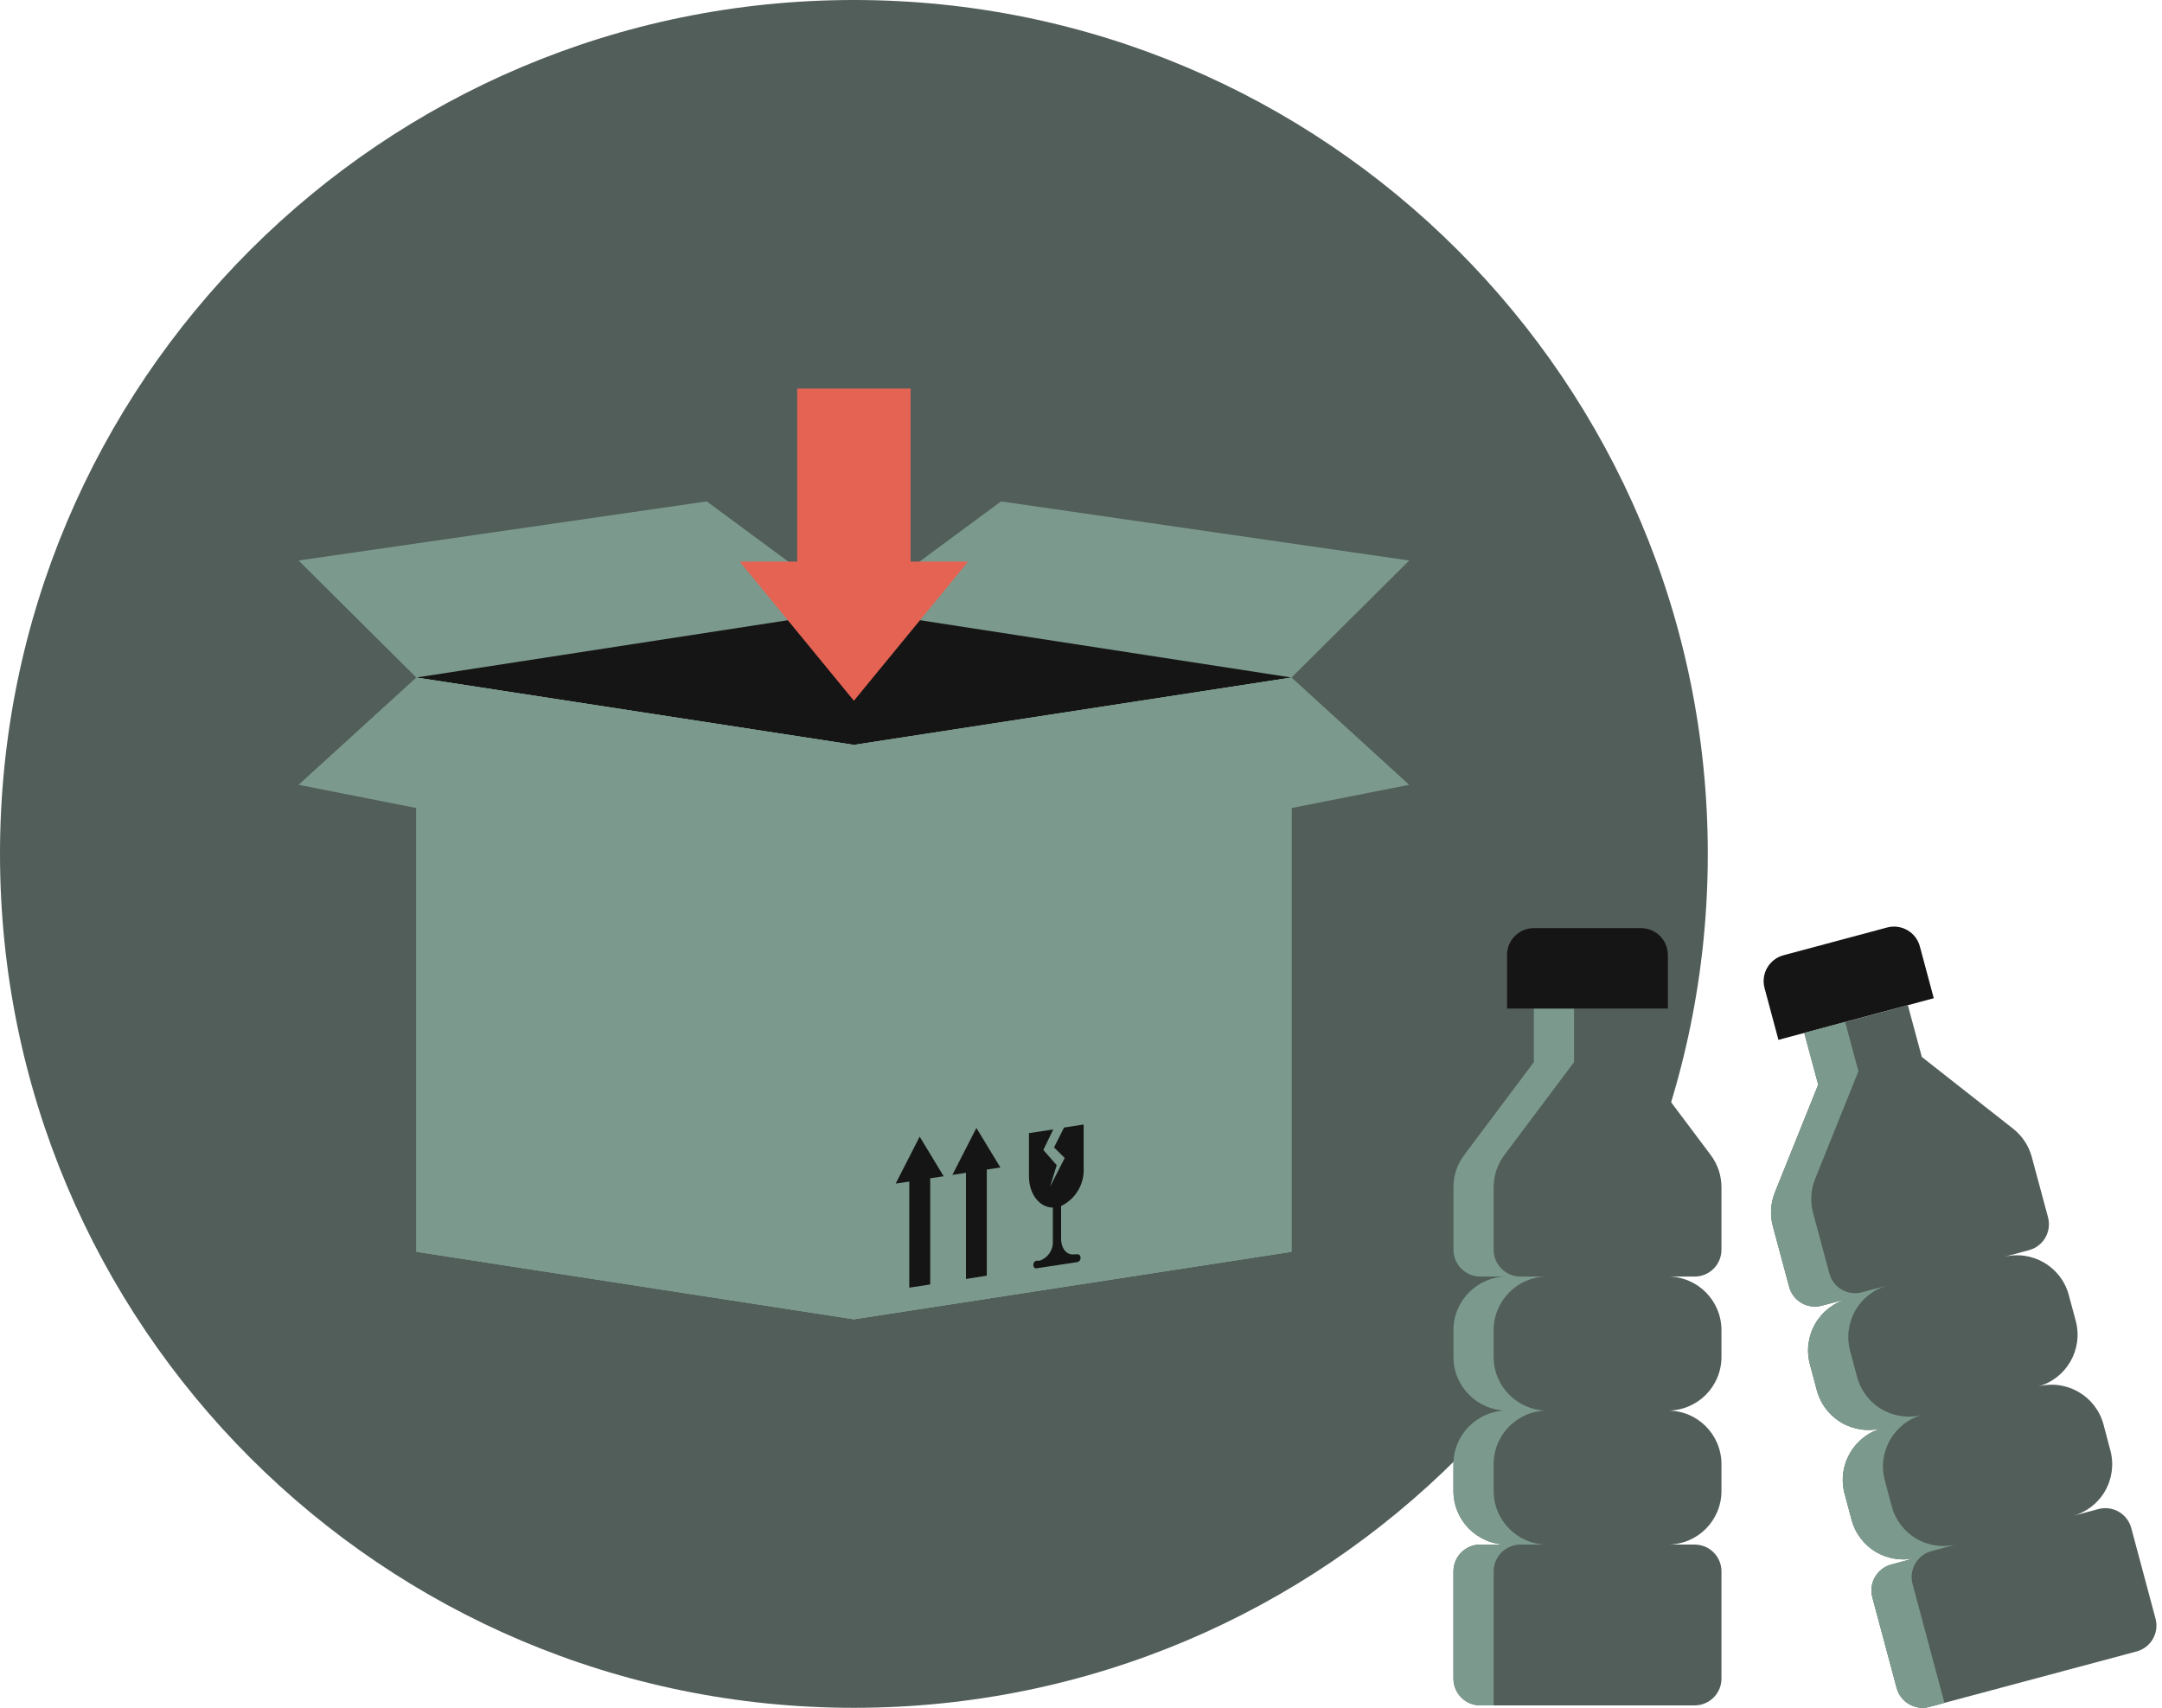 <svg width="119" height="94" viewBox="0 0 119 94" fill="none" xmlns="http://www.w3.org/2000/svg">
<path d="M47 94C72.957 94 94 72.957 94 47C94 21.043 72.957 0 47 0C21.043 0 0 21.043 0 47C0 72.957 21.043 94 47 94Z" fill="#525E59"/>
<path d="M47 33.576L38.9 27.598L16.435 30.851L22.913 37.292L40.582 38.026L47 33.576Z" fill="#7B9A8D"/>
<path d="M47 33.576L55.1 27.598L77.565 30.851L71.088 37.292L54.865 38.026L47 33.576Z" fill="#7B9A8D"/>
<path d="M22.913 37.292V68.899L47 72.615L71.088 68.899V37.292H22.913Z" fill="#7B9A8D"/>
<path d="M47 33.576L22.913 37.291L47 41L71.088 37.291L47 33.576Z" fill="#161515"/>
<path d="M47 65.191L22.913 68.899L47 72.615L71.088 68.899L47 65.191Z" fill="#7B9A8D"/>
<path d="M71.088 37.292V68.899L47 72.615V41L71.088 37.292Z" fill="#7B9A8D"/>
<path d="M22.913 37.292V68.899L47 72.615V41L22.913 37.292Z" fill="#7B9A8D"/>
<path d="M71.088 37.292L77.565 43.196L53.999 47.845L47 41L71.088 37.292Z" fill="#7B9A8D"/>
<path d="M22.913 37.292L16.435 43.196L40.001 47.845L47 41L22.913 37.292Z" fill="#7B9A8D"/>
<path d="M51.942 64.743L50.62 62.561L49.299 65.146L50.048 65.036V70.874L51.201 70.698V64.853L51.942 64.743Z" fill="#161515"/>
<path d="M55.063 64.258L53.742 62.084L52.42 64.669L53.169 64.552V70.397L54.314 70.214V64.375L55.063 64.258Z" fill="#161515"/>
<path d="M59.646 64.258V61.893L58.566 62.062L58.016 63.156L58.603 63.736L57.795 65.323L58.163 64.133L57.428 63.296L57.972 62.165L56.635 62.37V64.735C56.635 65.727 57.208 66.454 57.95 66.468V68.297C57.966 68.535 57.903 68.772 57.77 68.97C57.637 69.168 57.442 69.317 57.215 69.391H57.039C56.989 69.406 56.946 69.438 56.917 69.48C56.887 69.523 56.873 69.574 56.877 69.626C56.877 69.744 56.951 69.824 57.039 69.81L59.316 69.465C59.364 69.449 59.407 69.417 59.436 69.374C59.465 69.332 59.48 69.281 59.477 69.23C59.477 69.112 59.404 69.031 59.316 69.039H59.139C58.721 69.105 58.405 68.723 58.405 68.179V66.38C58.799 66.19 59.128 65.886 59.349 65.508C59.57 65.13 59.673 64.695 59.646 64.258Z" fill="#161515"/>
<path d="M50.121 30.91V21.385H43.879V30.91H40.714L47 38.569L53.286 30.91H50.121Z" fill="#E56353"/>
<path d="M94.752 68.788V65.345C94.752 64.707 94.545 64.085 94.162 63.575L90.326 58.462V55.511H84.425V58.462L80.59 63.575C80.207 64.085 80 64.707 80 65.345V68.788C80 69.602 80.66 70.263 81.475 70.263H82.95C81.321 70.263 80 71.584 80 73.213V74.688C80 76.318 81.321 77.639 82.95 77.639C81.321 77.639 80 78.959 80 80.589V82.064C80 83.694 81.321 85.015 82.95 85.015H81.475C80.66 85.015 80 85.675 80 86.49V92.39C80 93.205 80.66 93.866 81.475 93.866H93.277C94.091 93.866 94.752 93.205 94.752 92.39V86.49C94.752 85.675 94.091 85.015 93.277 85.015H91.801C93.431 85.015 94.752 83.694 94.752 82.064V80.589C94.752 78.959 93.431 77.639 91.801 77.639C93.431 77.639 94.752 76.318 94.752 74.688V73.213C94.752 71.584 93.431 70.263 91.801 70.263H93.277C94.091 70.263 94.752 69.602 94.752 68.788Z" fill="#525E59"/>
<path d="M82.213 65.345V68.788C82.215 69.601 82.874 70.26 83.688 70.263H85.163C83.534 70.263 82.213 71.584 82.213 73.213V74.688C82.213 76.318 83.534 77.639 85.163 77.639C83.534 77.639 82.213 78.959 82.213 80.589V82.064C82.213 83.694 83.534 85.015 85.163 85.015H83.688C82.874 85.017 82.215 85.676 82.213 86.49V93.866H81.475C80.66 93.866 80 93.205 80 92.39V86.49C80.002 85.676 80.662 85.017 81.475 85.015H82.95C81.321 85.015 80 83.694 80 82.064V80.589C80 78.959 81.321 77.639 82.95 77.639C81.321 77.639 80 76.318 80 74.688V73.213C80 71.584 81.321 70.263 82.95 70.263H81.475C80.662 70.26 80.002 69.601 80 68.788V65.345C80 64.707 80.207 64.085 80.59 63.575L84.425 58.462V55.511H86.638V58.462L82.803 63.575C82.42 64.085 82.213 64.707 82.213 65.345Z" fill="#7B9A8D"/>
<path d="M91.801 55.511V52.561C91.801 51.746 91.141 51.085 90.326 51.085H84.425C83.611 51.085 82.95 51.746 82.95 52.561V55.511H91.801Z" fill="#161515"/>
<path d="M105.673 52.093C105.462 51.307 104.654 50.84 103.867 51.051L98.167 52.578C97.38 52.788 96.913 53.597 97.124 54.385L97.888 57.235L106.438 54.944L105.673 52.093Z" fill="#161515"/>
<path d="M117.601 90.898L106.2 93.949C105.413 94.159 104.605 93.693 104.394 92.906L103.057 87.921C102.846 87.134 103.311 86.326 104.097 86.113L105.521 85.73C104.766 85.934 103.962 85.829 103.285 85.439C102.608 85.049 102.115 84.405 101.914 83.65L101.53 82.219C101.108 80.644 102.043 79.026 103.618 78.605C102.862 78.81 102.057 78.706 101.378 78.316C100.7 77.925 100.205 77.281 100.003 76.525L99.62 75.094C99.417 74.339 99.523 73.534 99.915 72.857C100.307 72.181 100.951 71.688 101.707 71.487L100.284 71.863C99.906 71.967 99.502 71.916 99.163 71.72C98.824 71.525 98.576 71.202 98.477 70.823L97.582 67.498C97.416 66.879 97.455 66.224 97.693 65.63L100.077 59.7L99.31 56.853L105.012 55.327L105.779 58.174L110.806 62.126C111.306 62.519 111.665 63.062 111.831 63.675L112.727 67.002C112.828 67.381 112.774 67.784 112.578 68.124C112.381 68.462 112.058 68.709 111.679 68.81L110.256 69.193C111.83 68.771 113.449 69.706 113.87 71.281L114.253 72.704C114.673 74.278 113.739 75.894 112.166 76.318C113.741 75.896 115.359 76.831 115.781 78.406L116.157 79.829C116.361 80.584 116.256 81.39 115.866 82.067C115.476 82.746 114.832 83.24 114.077 83.443L115.5 83.06C116.286 82.851 117.093 83.315 117.307 84.1L118.644 89.092C118.854 89.879 118.388 90.687 117.601 90.898Z" fill="#525E59"/>
<path d="M105.27 87.183C105.059 86.397 105.524 85.588 106.31 85.376L107.733 84.992C106.979 85.196 106.175 85.092 105.498 84.701C104.821 84.311 104.327 83.667 104.126 82.912L103.743 81.481C103.321 79.907 104.256 78.288 105.83 77.867C105.075 78.072 104.269 77.968 103.591 77.578C102.913 77.188 102.418 76.543 102.216 75.787L101.833 74.356C101.63 73.601 101.736 72.796 102.128 72.12C102.519 71.443 103.164 70.95 103.92 70.749L102.496 71.126C102.119 71.229 101.715 71.178 101.376 70.983C101.036 70.787 100.789 70.464 100.69 70.085L99.795 66.76C99.629 66.142 99.668 65.487 99.906 64.893L102.29 58.963L101.56 56.248L99.31 56.853L100.077 59.7L97.693 65.63C97.455 66.224 97.416 66.879 97.582 67.497L98.477 70.823C98.576 71.202 98.824 71.525 99.163 71.72C99.502 71.916 99.906 71.967 100.284 71.863L101.707 71.487C100.951 71.687 100.307 72.18 99.915 72.857C99.523 73.534 99.417 74.338 99.62 75.094L100.003 76.525C100.205 77.281 100.7 77.925 101.378 78.316C102.057 78.706 102.862 78.81 103.618 78.605C102.043 79.026 101.108 80.644 101.53 82.219L101.914 83.65C102.115 84.405 102.608 85.049 103.285 85.439C103.962 85.829 104.766 85.934 105.521 85.73L104.097 86.113C103.311 86.325 102.846 87.134 103.057 87.921L104.394 92.906C104.604 93.693 105.413 94.16 106.2 93.949L107.033 93.728L106.989 93.595L105.27 87.183Z" fill="#7B9A8D"/>
</svg>
